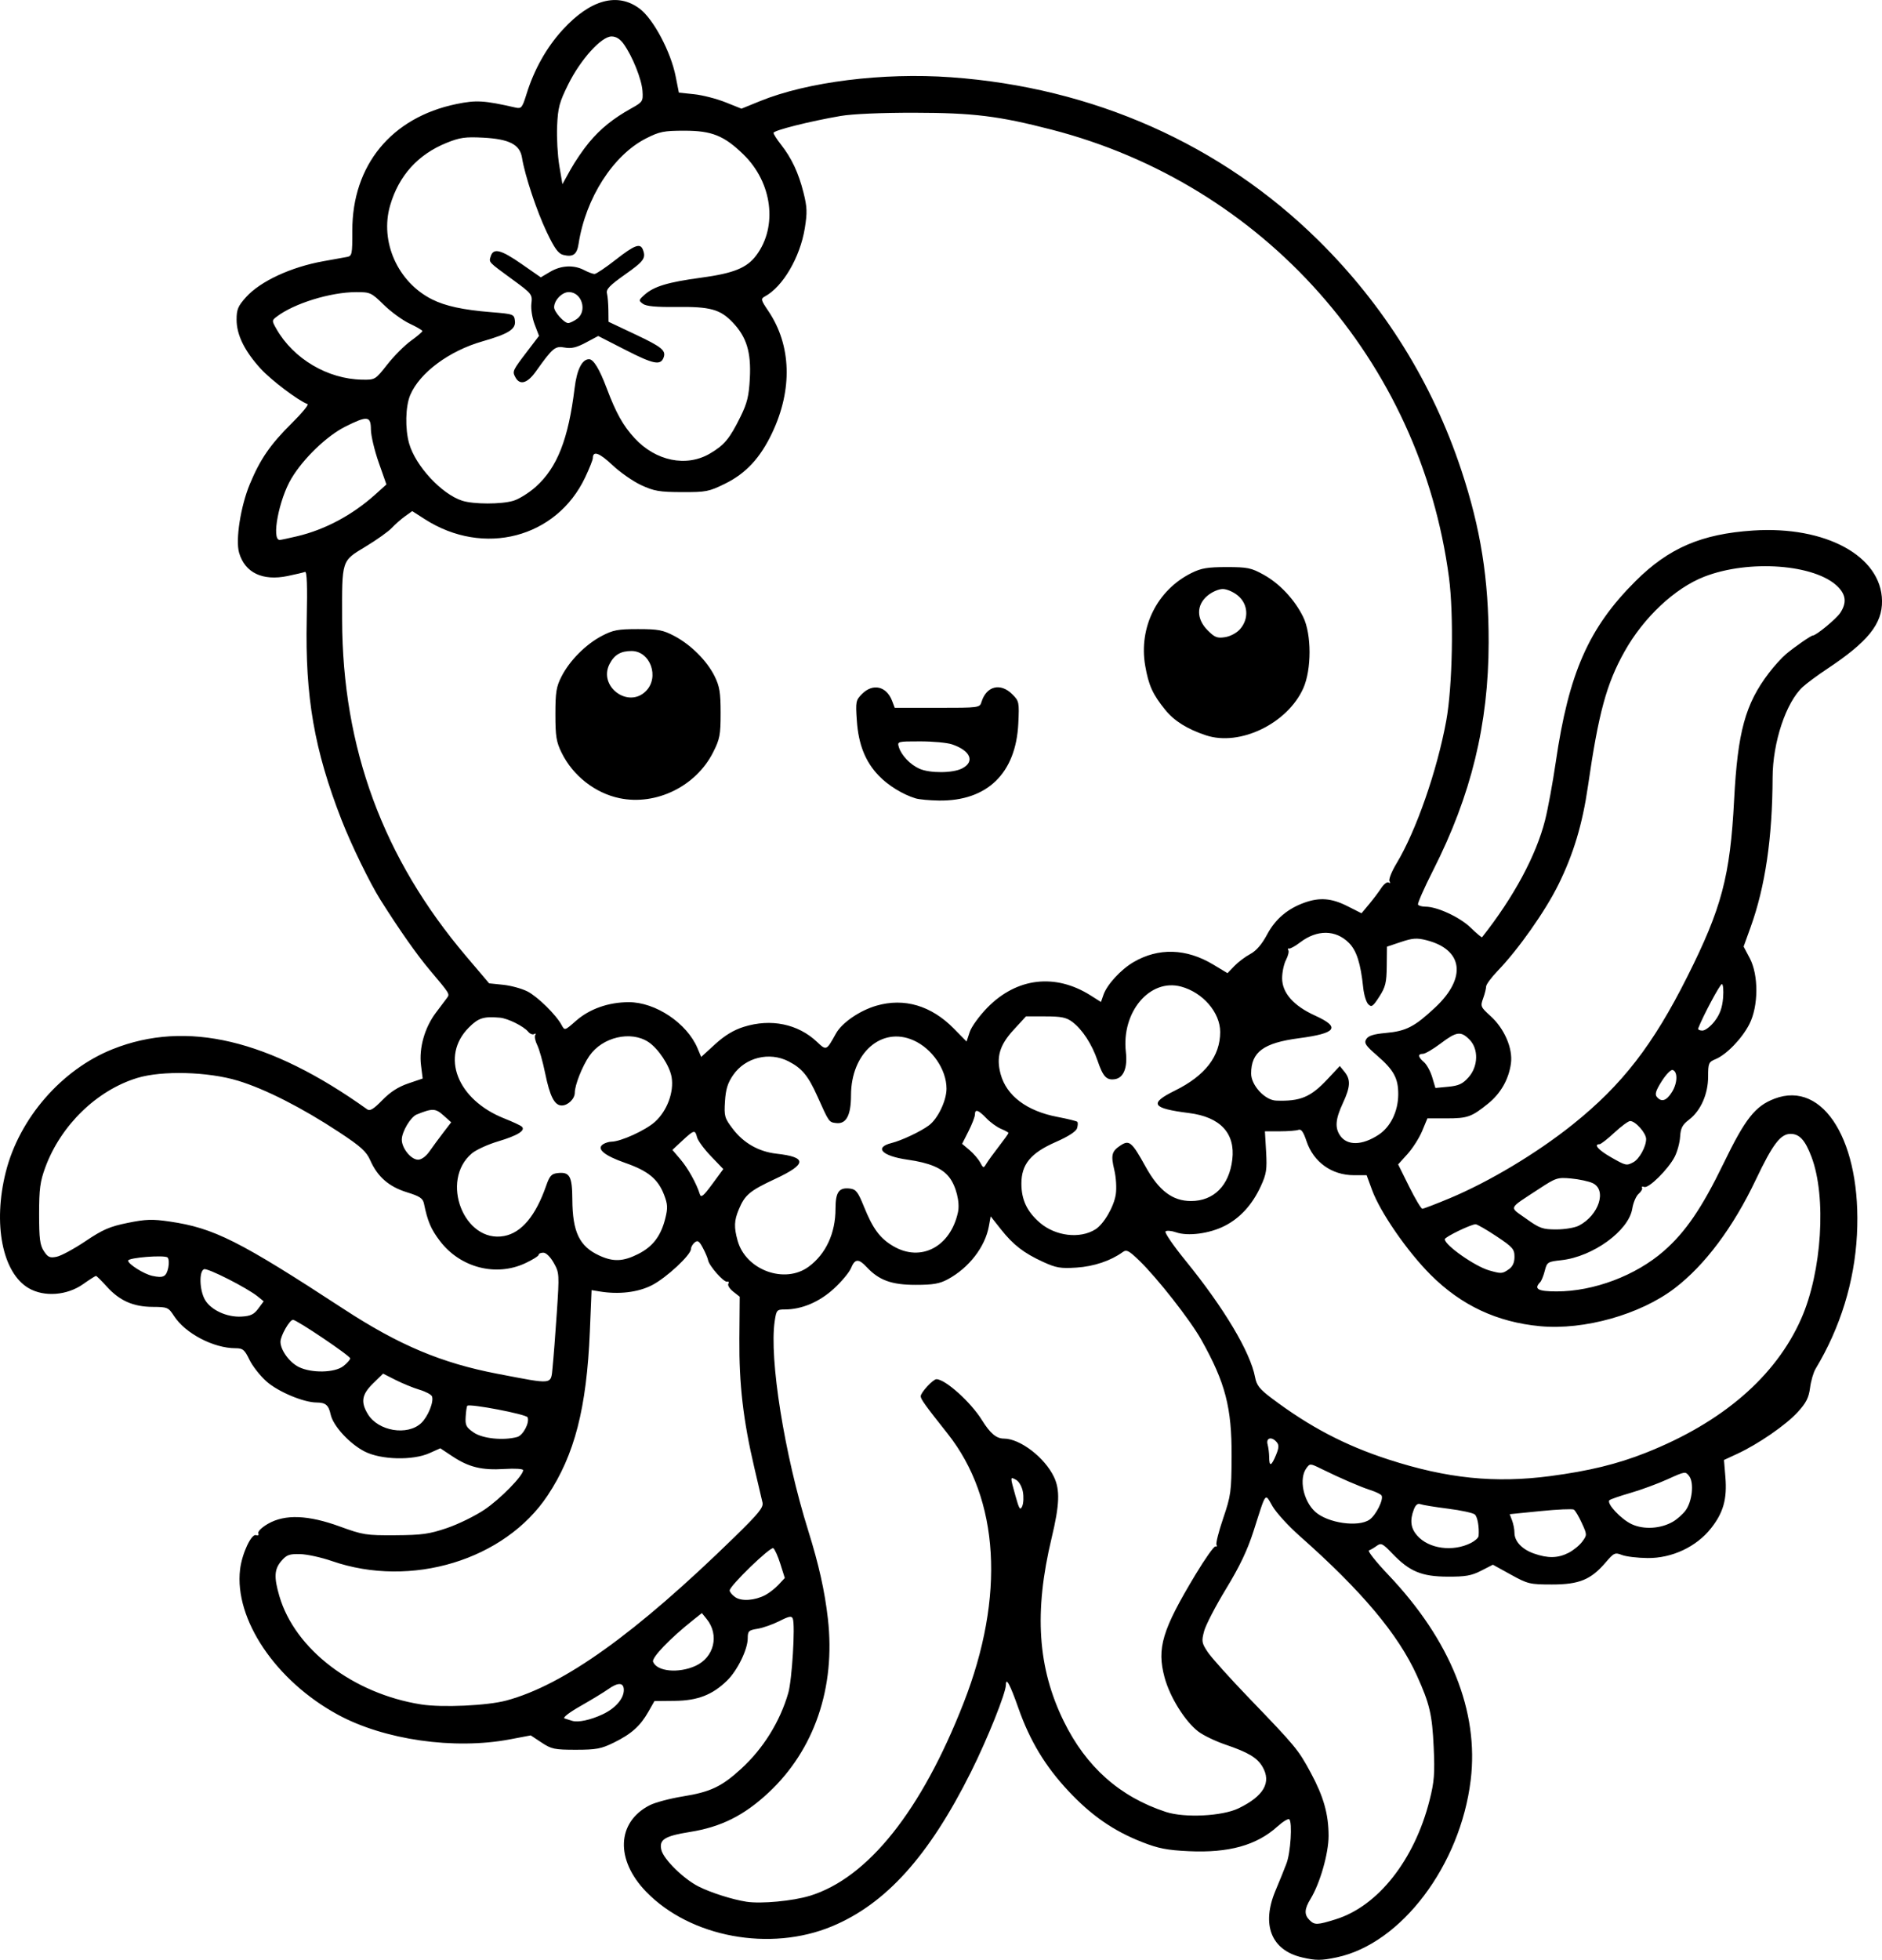 <?xml version="1.0" encoding="UTF-8" standalone="no"?>
<!-- Created with Inkscape (http://www.inkscape.org/) -->

<svg
   width="192.881mm"
   height="200.807mm"
   viewBox="0 0 192.881 200.807"
   version="1.1"
   id="svg1"
   xml:space="preserve"
   xmlns="http://www.w3.org/2000/svg"
   xmlns:svg="http://www.w3.org/2000/svg"><defs
     id="defs1" /><g
     id="layer1"
     transform="translate(-533.703,142.722)"><path
       style="fill:#000000"
       d="m 667.129,57.834 c -3.146,-0.739 -4.175,-3.353 -2.698,-6.851 0.399,-0.946 0.905,-2.196 1.124,-2.778 0.419,-1.112 0.613,-4.185 0.285,-4.513 -0.105,-0.105 -0.659,0.231 -1.231,0.748 -2.118,1.914 -4.984,2.709 -9.067,2.517 -2.23,-0.105 -3.123,-0.279 -4.801,-0.938 -2.928,-1.149 -5.196,-2.722 -7.545,-5.233 -2.37,-2.534 -3.939,-5.13 -5.112,-8.464 -0.856,-2.434 -1.289,-3.245 -1.289,-2.416 0,0.834 -1.884,5.535 -3.575,8.922 -4.308,8.626 -8.717,13.524 -14.249,15.827 -6.342,2.64 -14.51,1.125 -19.036,-3.533 -3.189,-3.282 -3.032,-7.147 0.363,-8.879 0.554,-0.282 2.077,-0.687 3.385,-0.898 2.838,-0.459 3.97,-0.995 5.98,-2.832 2.263,-2.068 3.987,-4.844 4.829,-7.771 0.386,-1.344 0.726,-6.926 0.463,-7.611 -0.117,-0.305 -0.375,-0.258 -1.379,0.251 -0.679,0.344 -1.686,0.697 -2.237,0.785 -0.91,0.146 -1.002,0.236 -1.004,0.986 -0.004,1.141 -1.062,3.299 -2.126,4.333 -1.503,1.462 -3.014,2.044 -5.365,2.068 l -2.069,0.021 -0.626,1.102 c -0.828,1.458 -1.743,2.274 -3.541,3.157 -1.289,0.633 -1.801,0.729 -3.885,0.73 -2.183,2.8e-4 -2.501,-0.066 -3.513,-0.736 l -1.113,-0.736 -2.138,0.406 c -5.709,1.083 -12.876,0.055 -17.629,-2.528 -6.371,-3.463 -10.626,-9.781 -10.023,-14.879 0.193,-1.631 1.162,-3.701 1.645,-3.516 0.206,0.079 0.299,-0.002 0.225,-0.195 -0.072,-0.187 0.365,-0.611 1.006,-0.978 1.73,-0.989 4.107,-0.897 7.35,0.286 2.366,0.863 2.7,0.916 5.689,0.896 2.723,-0.018 3.477,-0.123 5.292,-0.739 1.164,-0.395 2.902,-1.249 3.861,-1.897 1.619,-1.095 3.944,-3.472 3.944,-4.032 0,-0.137 -0.838,-0.19 -1.918,-0.122 -2.301,0.146 -3.644,-0.179 -5.321,-1.29 l -1.255,-0.831 -1.104,0.497 c -1.711,0.77 -4.965,0.69 -6.641,-0.164 -1.544,-0.787 -3.236,-2.624 -3.488,-3.789 -0.211,-0.973 -0.513,-1.229 -1.454,-1.235 -1.324,-0.008 -3.918,-1.096 -5.107,-2.143 -0.651,-0.573 -1.443,-1.577 -1.759,-2.23 -0.505,-1.043 -0.679,-1.188 -1.429,-1.188 -2.254,0 -5.148,-1.516 -6.306,-3.304 -0.572,-0.883 -0.667,-0.923 -2.185,-0.932 -1.991,-0.011 -3.396,-0.632 -4.696,-2.073 -0.545,-0.605 -1.048,-1.1 -1.117,-1.1 -0.069,0 -0.666,0.381 -1.328,0.848 -1.64,1.156 -3.977,1.329 -5.56,0.413 -2.704,-1.566 -3.697,-6.606 -2.349,-11.931 1.393,-5.504 5.736,-10.488 10.948,-12.565 7.565,-3.014 16.054,-1.007 26.091,6.17 0.278,0.199 0.659,-0.035 1.543,-0.944 0.811,-0.834 1.633,-1.364 2.656,-1.712 l 1.482,-0.504 -0.171,-1.368 c -0.22,-1.763 0.374,-3.854 1.53,-5.384 0.477,-0.631 0.985,-1.308 1.13,-1.504 0.304,-0.413 0.316,-0.395 -1.756,-2.853 -1.339,-1.589 -3.095,-4.086 -5.053,-7.187 -1.089,-1.725 -2.993,-5.636 -3.992,-8.198 -2.797,-7.179 -3.742,-12.611 -3.572,-20.535 0.074,-3.46 0.021,-4.956 -0.174,-4.881 -0.155,0.059 -0.955,0.248 -1.778,0.419 -2.575,0.535 -4.388,-0.335 -4.98,-2.389 -0.38,-1.318 0.161,-4.765 1.103,-7.032 1.064,-2.559 2.102,-4.063 4.317,-6.253 1.025,-1.014 1.743,-1.887 1.595,-1.942 -0.945,-0.346 -3.731,-2.45 -4.805,-3.629 -1.657,-1.817 -2.466,-3.468 -2.466,-5.028 0,-1.043 0.147,-1.389 0.975,-2.307 1.471,-1.628 4.612,-3.084 7.936,-3.677 0.992,-0.177 2.063,-0.37 2.38,-0.429 0.545,-0.101 0.575,-0.245 0.57,-2.687 -0.015,-6.712 4.003,-11.608 10.656,-12.984 2.047,-0.423 2.838,-0.377 6.059,0.357 0.611,0.139 0.698,0.034 1.139,-1.383 0.787,-2.53 2.06,-4.791 3.718,-6.599 2.835,-3.094 5.627,-3.851 7.89,-2.138 1.4,1.06 3.173,4.395 3.673,6.909 l 0.334,1.683 1.56,0.163 c 0.858,0.09 2.301,0.46 3.207,0.822 l 1.647,0.659 1.899,-0.773 c 4.863,-1.979 12.591,-2.945 19.566,-2.447 14.571,1.042 27.686,6.864 37.672,16.723 6.723,6.638 11.673,14.589 14.627,23.497 2.004,6.043 2.822,11.191 2.813,17.701 -0.012,8.363 -1.789,15.65 -5.695,23.348 -0.92,1.813 -1.614,3.39 -1.542,3.506 0.071,0.116 0.416,0.21 0.766,0.21 1.203,0 3.522,1.077 4.627,2.15 0.606,0.588 1.132,1.029 1.17,0.981 3.259,-4.132 5.537,-8.363 6.457,-11.994 0.295,-1.164 0.788,-3.843 1.096,-5.953 1.333,-9.13 3.373,-13.759 8.176,-18.544 3.403,-3.391 6.76,-4.834 12.053,-5.182 7.433,-0.488 13.142,2.623 13.208,7.199 0.034,2.375 -1.452,4.215 -5.651,6.996 -0.946,0.627 -2.058,1.45 -2.472,1.83 -1.713,1.572 -3.08,5.676 -3.092,9.284 -0.021,6.204 -0.753,11.174 -2.258,15.348 l -0.713,1.975 0.629,1.186 c 0.916,1.727 0.901,4.904 -0.032,6.747 -0.749,1.479 -2.346,3.136 -3.475,3.603 -0.707,0.293 -0.759,0.415 -0.759,1.786 0,1.789 -0.759,3.501 -1.959,4.416 -0.683,0.521 -0.859,0.859 -0.912,1.748 -0.036,0.606 -0.287,1.533 -0.559,2.059 -0.658,1.274 -2.663,3.259 -3.117,3.085 -0.198,-0.076 -0.301,-0.042 -0.228,0.076 0.073,0.118 -0.082,0.398 -0.343,0.622 -0.262,0.224 -0.556,0.909 -0.654,1.521 -0.362,2.265 -4.031,4.931 -7.271,5.283 -1.403,0.153 -1.47,0.196 -1.696,1.085 -0.129,0.509 -0.345,1.039 -0.479,1.177 -0.67,0.691 -0.222,0.939 1.698,0.939 3.8,0 8.104,-1.623 10.982,-4.14 2.227,-1.948 3.905,-4.408 6.11,-8.957 2.23,-4.602 3.245,-5.891 5.232,-6.65 5.056,-1.931 8.948,4.49 8.45,13.938 -0.255,4.83 -1.704,9.526 -4.244,13.746 -0.219,0.364 -0.473,1.24 -0.564,1.946 -0.131,1.013 -0.4,1.54 -1.271,2.491 -1.205,1.316 -4.038,3.269 -6.186,4.265 l -1.363,0.632 0.144,1.749 c 0.186,2.251 -0.206,3.648 -1.473,5.25 -1.504,1.902 -3.999,3.073 -6.5,3.049 -1.026,-0.01 -2.208,-0.151 -2.628,-0.314 -0.714,-0.277 -0.822,-0.228 -1.682,0.778 -1.502,1.755 -2.706,2.247 -5.493,2.246 -2.264,-0.001 -2.472,-0.051 -4.217,-1.014 l -1.835,-1.013 -1.207,0.618 c -0.993,0.508 -1.606,0.615 -3.456,0.605 -2.651,-0.014 -3.887,-0.532 -5.641,-2.363 -0.999,-1.043 -1.154,-1.119 -1.606,-0.788 -0.275,0.201 -0.632,0.411 -0.794,0.466 -0.161,0.055 0.737,1.184 1.996,2.509 6.37,6.705 9.289,13.982 8.433,21.024 -1.062,8.741 -7.115,16.756 -13.711,18.157 -1.601,0.34 -2.157,0.341 -3.586,0.005 z m 3.485,-3.905 c 4.325,-1.346 8.062,-6.093 9.603,-12.198 0.48,-1.903 0.544,-2.721 0.42,-5.424 -0.154,-3.358 -0.412,-4.458 -1.724,-7.352 -1.918,-4.23 -5.655,-8.676 -12.03,-14.312 -1.127,-0.997 -2.368,-2.355 -2.757,-3.019 -0.809,-1.381 -0.619,-1.628 -1.949,2.528 -0.628,1.96 -1.417,3.619 -2.817,5.919 -1.07,1.757 -2.082,3.707 -2.249,4.332 -0.28,1.046 -0.25,1.22 0.367,2.151 0.369,0.557 2.277,2.68 4.24,4.718 4.783,4.965 5.041,5.277 6.309,7.628 1.326,2.458 1.835,4.252 1.839,6.481 0.003,1.787 -0.873,4.857 -1.839,6.442 -0.646,1.06 -0.678,1.63 -0.123,2.185 0.53,0.53 0.782,0.522 2.711,-0.078 z m -53.908,-2.4 c 5.958,-1.843 11.433,-8.711 15.754,-19.762 4.271,-10.924 3.679,-20.888 -1.642,-27.597 -2.304,-2.905 -2.753,-3.531 -2.753,-3.83 0,-0.379 1.261,-1.744 1.611,-1.744 0.907,0 3.522,2.349 4.662,4.187 0.844,1.361 1.48,1.898 2.25,1.898 1.654,0 4.175,1.927 5.129,3.921 0.639,1.335 0.582,2.849 -0.237,6.265 -1.817,7.586 -1.437,13.31 1.249,18.785 2.293,4.674 5.749,7.741 10.46,9.282 1.926,0.63 5.785,0.438 7.455,-0.372 2.587,-1.254 3.392,-2.66 2.441,-4.27 -0.543,-0.918 -1.457,-1.463 -3.798,-2.259 -1.014,-0.345 -2.262,-0.946 -2.773,-1.336 -1.358,-1.036 -2.909,-3.522 -3.455,-5.537 -0.815,-3.012 -0.254,-4.871 3.194,-10.59 0.965,-1.601 1.872,-2.878 2.016,-2.838 0.144,0.04 0.193,-0.038 0.109,-0.174 -0.084,-0.135 0.226,-1.359 0.689,-2.719 0.787,-2.313 0.842,-2.719 0.86,-6.309 0.025,-5.032 -0.634,-7.572 -3.11,-11.981 -1.138,-2.027 -4.52,-6.339 -6.369,-8.122 -1.06,-1.022 -1.293,-1.14 -1.687,-0.853 -1.222,0.888 -2.96,1.471 -4.727,1.585 -1.639,0.106 -2.092,0.029 -3.428,-0.583 -1.985,-0.909 -3.059,-1.74 -4.338,-3.359 l -1.034,-1.308 -0.181,0.999 c -0.388,2.138 -2.039,4.274 -4.211,5.448 -0.848,0.458 -1.505,0.572 -3.307,0.572 -2.454,0 -3.747,-0.47 -5.007,-1.82 -0.833,-0.893 -1.204,-0.867 -1.609,0.111 -0.182,0.439 -0.977,1.389 -1.767,2.111 -1.485,1.357 -3.284,2.118 -5.01,2.118 -0.819,0 -0.871,0.059 -1.041,1.197 -0.575,3.837 0.997,13.671 3.43,21.45 1.091,3.49 1.695,6.189 2.02,9.037 0.805,7.048 -1.382,13.446 -6.096,17.838 -2.505,2.333 -4.848,3.504 -8.036,4.014 -2.615,0.419 -3.197,0.789 -2.928,1.863 0.24,0.957 2.275,2.952 3.799,3.724 1.253,0.635 3.473,1.341 4.916,1.563 1.508,0.232 4.768,-0.074 6.501,-0.61 z M 595.453,32.94 c 1.309,-0.61 2.184,-1.61 2.184,-2.497 0,-0.784 -0.58,-0.814 -1.608,-0.082 -0.42,0.299 -1.683,1.068 -2.806,1.708 -1.204,0.686 -1.885,1.215 -1.658,1.287 0.211,0.068 0.562,0.178 0.781,0.245 0.607,0.186 1.863,-0.081 3.108,-0.661 z m -9.855,-1.42 c 5.901,-1.593 13.218,-6.834 23.381,-16.749 2.477,-2.416 2.984,-3.041 2.87,-3.536 -0.076,-0.331 -0.447,-1.911 -0.823,-3.511 -1.154,-4.908 -1.583,-8.593 -1.546,-13.287 l 0.034,-4.292 -0.669,-0.526 c -0.368,-0.29 -0.591,-0.653 -0.495,-0.808 0.096,-0.155 0.036,-0.249 -0.132,-0.209 -0.339,0.08 -1.85,-1.631 -1.948,-2.208 -0.034,-0.201 -0.272,-0.761 -0.527,-1.244 -0.38,-0.718 -0.535,-0.821 -0.845,-0.563 -0.209,0.174 -0.38,0.472 -0.38,0.663 0,0.614 -2.517,2.953 -3.992,3.711 -1.44,0.74 -3.403,0.972 -5.4,0.639 l -0.794,-0.132 -0.176,4.239 C 593.828,1.556 592.594,6.347 589.825,10.512 c -4.397,6.614 -13.993,9.53 -22.105,6.717 -1.081,-0.375 -2.547,-0.696 -3.258,-0.713 -1.102,-0.027 -1.385,0.076 -1.918,0.696 -0.734,0.854 -0.78,1.663 -0.204,3.626 1.595,5.436 7.564,9.987 14.536,11.083 2.14,0.336 6.781,0.123 8.723,-0.402 z m 19.378,-3.547 c 1.923,-0.873 2.473,-3.174 1.15,-4.808 l -0.489,-0.604 -0.892,0.708 c -2.368,1.879 -4.271,3.86 -4.111,4.277 0.383,0.998 2.602,1.216 4.342,0.426 z m 7.159,-7.259 c 0.393,-0.204 1.004,-0.681 1.357,-1.06 l 0.643,-0.688 -0.455,-1.444 c -0.25,-0.794 -0.577,-1.52 -0.725,-1.611 -0.295,-0.182 -4.471,3.861 -4.471,4.328 0,0.159 0.254,0.466 0.564,0.684 0.643,0.45 1.997,0.359 3.087,-0.208 z m 82.319,-4.325 c 0.499,-0.254 1.135,-0.773 1.413,-1.153 0.499,-0.681 0.499,-0.705 -0.047,-1.902 -0.304,-0.667 -0.672,-1.286 -0.818,-1.376 -0.146,-0.09 -1.685,-0.022 -3.42,0.152 l -3.155,0.316 0.245,0.643 c 0.135,0.354 0.245,0.92 0.245,1.258 0,0.878 0.76,1.693 1.984,2.127 1.43,0.507 2.469,0.488 3.553,-0.065 z m -9.969,-1.03 c 0.4,-0.205 0.74,-0.518 0.756,-0.696 0.077,-0.894 -0.104,-1.943 -0.38,-2.202 -0.17,-0.16 -1.405,-0.429 -2.743,-0.598 -1.338,-0.169 -2.617,-0.378 -2.841,-0.464 -0.276,-0.106 -0.494,0.072 -0.675,0.549 -0.419,1.102 -0.32,1.905 0.327,2.652 1.196,1.381 3.679,1.72 5.556,0.76 z m 20.676,-2.166 c 0.421,-0.243 1,-0.756 1.286,-1.139 0.685,-0.919 0.893,-2.84 0.381,-3.523 -0.38,-0.506 -0.422,-0.501 -2.204,0.31 -0.999,0.454 -2.71,1.085 -3.801,1.401 -1.091,0.316 -2.069,0.654 -2.173,0.752 -0.336,0.316 1.176,1.943 2.284,2.458 1.241,0.576 2.964,0.471 4.227,-0.258 z m -31.092,-0.212 c 0.66,-0.462 1.465,-2.085 1.226,-2.471 -0.079,-0.128 -0.589,-0.376 -1.133,-0.55 -1.047,-0.336 -3.144,-1.242 -5.049,-2.184 -1.13,-0.558 -1.157,-0.559 -1.521,-0.061 -0.786,1.075 -0.323,3.353 0.907,4.467 1.281,1.159 4.414,1.609 5.57,0.8 z m -35.534,-2.855 c -0.099,-0.53 -0.402,-1.061 -0.694,-1.217 -0.627,-0.336 -0.625,-0.373 -0.068,1.633 0.381,1.372 0.487,1.535 0.694,1.072 0.134,-0.301 0.165,-0.97 0.068,-1.487 z m 54.069,-1.606 c 3.95,-0.521 6.846,-1.227 9.761,-2.38 7.85,-3.104 13.32,-7.819 15.937,-13.736 2.124,-4.804 2.612,-12.495 1.053,-16.598 -0.651,-1.715 -1.229,-2.346 -2.145,-2.346 -1.025,0 -1.83,1.06 -3.551,4.683 -2.332,4.905 -5.226,8.774 -8.337,11.145 -3.515,2.678 -9.257,4.297 -13.757,3.879 -4.437,-0.412 -8.11,-2.136 -11.25,-5.28 -2.391,-2.394 -5.155,-6.394 -5.991,-8.672 l -0.558,-1.521 h -1.301 c -2.277,0 -4.152,-1.349 -4.866,-3.5 -0.313,-0.943 -0.538,-1.257 -0.822,-1.148 -0.215,0.083 -1.076,0.15 -1.913,0.15 H 663.341 l 0.121,2.088 c 0.105,1.815 0.035,2.275 -0.534,3.518 -0.873,1.907 -2.123,3.28 -3.722,4.091 -1.555,0.788 -3.756,1.077 -4.973,0.653 -0.477,-0.166 -0.963,-0.207 -1.079,-0.091 -0.116,0.116 0.803,1.457 2.042,2.98 3.958,4.865 6.657,9.39 7.139,11.972 0.151,0.811 0.47,1.214 1.677,2.123 3.906,2.943 7.53,4.845 11.981,6.29 6.012,1.951 10.911,2.453 16.612,1.701 z M 664.471,6.378 c 0.306,-0.733 0.326,-1.034 0.086,-1.323 -0.509,-0.614 -1.126,-0.469 -0.941,0.222 0.088,0.327 0.161,0.923 0.163,1.323 0.005,0.983 0.217,0.915 0.692,-0.222 z M 586.701,4.52 c 0.607,-0.163 1.295,-1.452 1.076,-2.017 -0.122,-0.314 -5.937,-1.428 -6.181,-1.184 -0.058,0.058 -0.134,0.561 -0.168,1.119 -0.055,0.888 0.049,1.09 0.836,1.628 0.904,0.618 3.018,0.835 4.437,0.454 z m -9.833,-1.427 c 0.695,-0.653 1.319,-2.192 1.109,-2.738 -0.071,-0.185 -0.647,-0.491 -1.281,-0.68 -0.634,-0.189 -1.732,-0.638 -2.442,-0.997 l -1.29,-0.653 -1.025,1.001 c -1.161,1.134 -1.291,1.909 -0.529,3.159 1.058,1.735 4.049,2.233 5.458,0.909 z m 13.47,-5.754 c 0.089,-0.837 0.283,-3.343 0.432,-5.571 0.264,-3.946 0.256,-4.076 -0.316,-5.093 -0.347,-0.617 -0.783,-1.044 -1.067,-1.044 -0.264,0 -0.48,0.099 -0.48,0.219 0,0.121 -0.616,0.508 -1.369,0.86 -3.012,1.409 -6.666,0.458 -8.747,-2.275 -0.92,-1.208 -1.262,-2.008 -1.637,-3.832 -0.112,-0.542 -0.427,-0.752 -1.748,-1.161 -1.84,-0.57 -3.007,-1.584 -3.747,-3.257 -0.41,-0.927 -0.953,-1.419 -3.198,-2.9 -3.794,-2.502 -7.59,-4.432 -10.377,-5.276 -3.062,-0.927 -7.78,-1.055 -10.319,-0.279 -4.149,1.268 -7.837,4.856 -9.422,9.168 -0.531,1.444 -0.632,2.21 -0.632,4.774 0,2.522 0.085,3.184 0.488,3.798 0.415,0.634 0.609,0.72 1.311,0.579 0.453,-0.091 1.781,-0.808 2.952,-1.595 1.779,-1.195 2.49,-1.503 4.33,-1.876 1.865,-0.377 2.522,-0.399 4.301,-0.138 4.531,0.663 7.121,1.965 17.84,8.968 5.657,3.696 10.028,5.537 15.743,6.63 5.84,1.117 5.468,1.163 5.665,-0.701 z m -21.444,-0.085 c 0.383,-0.302 0.697,-0.659 0.697,-0.794 0,-0.262 -5.473,-3.95 -5.862,-3.95 -0.346,0 -1.28,1.641 -1.28,2.249 0,0.852 0.917,2.115 1.882,2.59 1.309,0.645 3.684,0.595 4.562,-0.096 z m -8.722,-5.89 0.556,-0.75 -0.594,-0.483 c -1.093,-0.888 -5.148,-2.949 -5.52,-2.806 -0.526,0.202 -0.467,2.152 0.095,3.13 0.606,1.054 2.25,1.811 3.744,1.725 0.929,-0.053 1.276,-0.218 1.72,-0.816 z m -9.223,-4.194 c 0.096,-0.439 0.065,-0.908 -0.069,-1.042 -0.287,-0.287 -4.042,0.007 -4.042,0.317 0,0.359 1.61,1.374 2.478,1.562 1.133,0.246 1.429,0.094 1.634,-0.837 z m 65.654,-0.116 c 1.753,-1.308 2.73,-3.428 2.73,-5.922 0,-1.714 0.35,-2.203 1.481,-2.069 0.614,0.073 0.823,0.342 1.425,1.832 0.928,2.297 1.649,3.269 3.021,4.073 2.827,1.657 5.859,0.062 6.624,-3.483 0.221,-1.023 -0.201,-2.699 -0.904,-3.592 -0.736,-0.936 -2.014,-1.472 -4.27,-1.792 -2.616,-0.371 -3.457,-1.248 -1.635,-1.705 1.037,-0.26 2.971,-1.172 3.824,-1.803 0.918,-0.679 1.81,-2.535 1.81,-3.769 0,-1.957 -1.471,-4.104 -3.395,-4.955 -3.264,-1.444 -6.386,1.305 -6.392,5.629 -0.003,2.065 -0.49,2.976 -1.523,2.852 -0.741,-0.089 -0.726,-0.069 -1.917,-2.727 -0.95,-2.12 -1.582,-2.887 -2.968,-3.598 -1.962,-1.006 -4.421,-0.401 -5.666,1.396 -0.564,0.814 -0.764,1.453 -0.843,2.702 -0.097,1.527 -0.044,1.714 0.795,2.816 1.117,1.467 2.664,2.344 4.496,2.551 3.138,0.353 3.106,1.064 -0.115,2.568 -2.642,1.233 -3.135,1.645 -3.76,3.141 -0.479,1.147 -0.505,1.819 -0.122,3.199 0.841,3.028 4.85,4.486 7.303,2.655 z m 71.728,0.282 c 0.405,-0.284 0.588,-0.683 0.588,-1.284 0,-0.786 -0.183,-0.994 -1.849,-2.102 -1.017,-0.676 -1.977,-1.229 -2.134,-1.229 -0.48,0 -3.161,1.302 -3.161,1.534 0,0.605 3.08,2.77 4.536,3.189 1.249,0.359 1.36,0.353 2.02,-0.109 z m -89.224,-1.568 c 1.501,-0.753 2.331,-1.843 2.781,-3.65 0.265,-1.065 0.246,-1.443 -0.12,-2.402 -0.623,-1.631 -1.634,-2.463 -3.992,-3.285 -2.161,-0.753 -2.982,-1.452 -2.254,-1.916 0.218,-0.139 0.601,-0.255 0.85,-0.257 0.96,-0.009 3.498,-1.167 4.461,-2.037 1.241,-1.121 1.959,-3.053 1.702,-4.576 -0.198,-1.17 -1.365,-2.935 -2.381,-3.601 -1.81,-1.186 -4.715,-0.503 -6.046,1.422 -0.727,1.05 -1.496,2.991 -1.496,3.775 0,0.624 -0.699,1.309 -1.336,1.309 -0.74,0 -1.217,-0.927 -1.702,-3.307 -0.237,-1.164 -0.601,-2.459 -0.809,-2.876 -0.208,-0.418 -0.302,-0.883 -0.209,-1.033 0.093,-0.15 0.045,-0.197 -0.107,-0.103 -0.152,0.094 -0.43,-0.016 -0.618,-0.243 -0.466,-0.562 -2.087,-1.366 -2.894,-1.435 -1.674,-0.144 -2.196,0.021 -3.179,1.004 -2.947,2.947 -1.205,7.411 3.639,9.326 0.839,0.332 1.64,0.704 1.779,0.828 0.434,0.386 -0.418,0.92 -2.418,1.514 -1.045,0.31 -2.257,0.864 -2.693,1.231 -3.312,2.787 -0.792,9.236 3.309,8.467 1.785,-0.335 3.237,-2.076 4.311,-5.17 0.342,-0.987 0.541,-1.205 1.157,-1.276 1.25,-0.143 1.504,0.309 1.517,2.697 0.018,3.344 0.727,4.817 2.767,5.754 1.435,0.659 2.432,0.619 3.983,-0.159 z m 46.855,-2.521 c 0.866,-0.541 1.906,-2.325 2.096,-3.596 0.095,-0.636 0.029,-1.739 -0.149,-2.48 -0.372,-1.553 -0.276,-1.931 0.647,-2.536 0.884,-0.579 1.158,-0.346 2.544,2.164 1.367,2.476 2.769,3.54 4.665,3.54 2.338,0 3.917,-1.586 4.233,-4.253 0.319,-2.694 -1.234,-4.36 -4.442,-4.763 -3.814,-0.479 -4.124,-0.973 -1.438,-2.298 3.099,-1.528 4.638,-3.521 4.638,-6.007 0,-1.992 -1.773,-4.048 -4.009,-4.65 -3.2,-0.862 -6.127,2.609 -5.657,6.705 0.186,1.619 -0.238,2.656 -1.137,2.785 -0.849,0.122 -1.208,-0.265 -1.763,-1.899 -0.576,-1.694 -1.571,-3.218 -2.601,-3.983 -0.603,-0.448 -1.131,-0.555 -2.741,-0.555 h -1.994 l -1.27,1.381 c -1.438,1.564 -1.798,2.791 -1.33,4.531 0.597,2.217 2.683,3.79 5.819,4.387 1.044,0.199 1.962,0.425 2.039,0.502 0.077,0.077 0.065,0.375 -0.026,0.663 -0.105,0.332 -0.902,0.846 -2.186,1.409 -2.559,1.123 -3.517,2.283 -3.517,4.259 0,1.659 0.582,2.886 1.904,4.019 1.598,1.368 4.09,1.665 5.674,0.675 z m 49.553,-0.385 c 2.059,-1.065 2.901,-3.673 1.407,-4.361 -0.4,-0.184 -1.388,-0.396 -2.195,-0.471 -1.396,-0.129 -1.557,-0.078 -3.307,1.072 -3.215,2.111 -3.073,1.782 -1.313,3.042 1.393,0.997 1.696,1.105 3.101,1.105 0.857,0 1.895,-0.174 2.307,-0.387 z m -13.255,-2.798 c 4.074,-1.702 8.952,-4.626 12.63,-7.571 5.065,-4.056 8.218,-8.124 11.744,-15.149 3.523,-7.02 4.388,-10.286 4.794,-18.101 0.363,-6.985 1.147,-9.843 3.569,-13.016 0.535,-0.701 1.32,-1.566 1.744,-1.923 0.873,-0.735 2.566,-1.909 2.751,-1.909 0.344,0 2.406,-1.703 2.817,-2.326 0.668,-1.013 0.59,-1.834 -0.255,-2.679 -2.299,-2.299 -9.1,-2.808 -13.683,-1.024 -3.024,1.177 -6.222,4.18 -8.181,7.683 -1.847,3.304 -2.656,6.279 -3.74,13.774 -0.565,3.907 -1.484,6.965 -3.035,10.104 -1.337,2.707 -4.094,6.621 -6.213,8.821 -0.653,0.678 -1.189,1.403 -1.19,1.611 -0.002,0.208 -0.14,0.757 -0.308,1.221 -0.291,0.804 -0.255,0.888 0.762,1.807 1.418,1.281 2.299,3.324 2.09,4.847 -0.224,1.634 -1.041,3.072 -2.343,4.124 -1.688,1.364 -2.107,1.513 -4.253,1.513 h -1.966 l -0.537,1.291 c -0.295,0.71 -0.97,1.771 -1.5,2.358 l -0.963,1.066 1.127,2.272 c 0.62,1.25 1.23,2.272 1.355,2.272 0.125,0 1.379,-0.481 2.785,-1.068 z m -75.696,-4.321 c -0.698,-0.727 -1.337,-1.598 -1.422,-1.935 -0.2,-0.798 -0.304,-0.774 -1.51,0.347 l -1.017,0.945 0.823,0.966 c 0.776,0.911 1.649,2.478 1.989,3.572 0.123,0.397 0.364,0.201 1.279,-1.041 l 1.127,-1.531 z m 29.504,-0.988 c 0.546,-0.704 0.992,-1.328 0.992,-1.388 0,-0.059 -0.343,-0.25 -0.763,-0.424 -0.419,-0.174 -1.097,-0.664 -1.505,-1.09 -0.828,-0.864 -1.172,-0.973 -1.172,-0.369 0,0.223 -0.295,0.988 -0.656,1.701 l -0.656,1.295 0.755,0.635 c 0.415,0.349 0.908,0.921 1.094,1.27 0.321,0.6 0.355,0.607 0.629,0.142 0.159,-0.271 0.736,-1.068 1.282,-1.772 z m 65.036,1.607 c 0.607,-0.325 1.308,-1.597 1.308,-2.372 0,-0.615 -1.105,-1.857 -1.642,-1.846 -0.189,0.004 -0.916,0.54 -1.616,1.191 -0.7,0.651 -1.385,1.183 -1.521,1.183 -0.635,0 -0.122,0.591 1.141,1.315 1.559,0.894 1.621,0.908 2.33,0.529 z m -123.376,-1.12 c 0.328,-0.471 0.961,-1.332 1.407,-1.913 l 0.811,-1.057 -0.8,-0.714 c -0.812,-0.726 -1.135,-0.735 -2.737,-0.084 -0.628,0.255 -1.527,1.773 -1.527,2.577 0,0.883 0.956,2.056 1.673,2.052 0.348,-0.002 0.812,-0.342 1.172,-0.86 z m 97.254,-1.684 c 1.236,-0.809 2.016,-2.407 2.024,-4.147 0.008,-1.647 -0.455,-2.495 -2.167,-3.977 -1.189,-1.029 -1.355,-1.282 -1.107,-1.686 0.212,-0.346 0.754,-0.517 1.984,-0.628 2.101,-0.189 2.955,-0.629 5.081,-2.618 3.252,-3.042 2.863,-5.941 -0.925,-6.894 -0.959,-0.242 -1.401,-0.209 -2.59,0.189 l -1.433,0.48 -0.021,1.984 c -0.018,1.705 -0.126,2.147 -0.766,3.142 -0.648,1.007 -0.794,1.108 -1.126,0.776 -0.21,-0.21 -0.443,-0.968 -0.518,-1.686 -0.265,-2.52 -0.679,-3.817 -1.473,-4.61 -1.352,-1.352 -3.254,-1.371 -4.988,-0.049 -0.509,0.388 -1.024,0.674 -1.144,0.634 -0.12,-0.039 -0.15,0.038 -0.068,0.172 0.083,0.134 -0.027,0.583 -0.243,0.999 -0.217,0.415 -0.395,1.257 -0.395,1.87 -0.002,1.499 1.168,2.827 3.372,3.828 2.648,1.202 2.214,1.812 -1.65,2.321 -3.636,0.479 -4.899,1.412 -4.899,3.623 0,1.195 1.411,2.725 2.553,2.767 2.492,0.093 3.545,-0.347 5.284,-2.206 l 1.251,-1.338 0.483,0.596 c 0.649,0.801 0.609,1.539 -0.176,3.224 -0.759,1.629 -0.829,2.517 -0.265,3.323 0.727,1.038 2.252,1.003 3.921,-0.089 z m 30.085,-4.398 c 0.566,-0.917 0.598,-2.073 0.064,-2.248 -0.178,-0.059 -0.682,0.458 -1.12,1.149 -0.603,0.952 -0.725,1.34 -0.504,1.607 0.477,0.575 0.996,0.407 1.56,-0.508 z m -20.861,-1.492 c 1.006,-1.126 1.05,-2.922 0.094,-3.878 -0.884,-0.884 -1.321,-0.823 -2.953,0.409 -0.771,0.582 -1.585,1.058 -1.81,1.058 -0.553,0 -0.513,0.322 0.106,0.852 0.283,0.242 0.663,0.936 0.844,1.543 l 0.33,1.103 1.323,-0.127 c 1.062,-0.102 1.469,-0.291 2.066,-0.959 z m -74.265,-5.178 c 2.767,-0.87 5.546,-0.299 7.492,1.54 0.968,0.915 0.964,0.917 1.943,-0.852 0.612,-1.105 2.428,-2.354 4.153,-2.855 2.843,-0.827 5.613,-0.009 7.923,2.338 l 1.313,1.334 0.323,-0.978 c 0.177,-0.538 0.995,-1.664 1.816,-2.502 3.004,-3.064 6.951,-3.529 10.569,-1.244 l 1.066,0.673 0.259,-0.742 c 0.363,-1.043 1.778,-2.581 3.069,-3.338 2.56,-1.5 5.42,-1.414 8.177,0.246 l 1.465,0.882 0.701,-0.732 c 0.386,-0.402 1.117,-0.954 1.625,-1.226 0.621,-0.332 1.188,-0.988 1.728,-1.999 0.848,-1.586 2.096,-2.649 3.843,-3.273 1.552,-0.554 2.772,-0.455 4.376,0.355 l 1.461,0.737 0.78,-0.935 c 0.429,-0.514 0.992,-1.262 1.252,-1.66 0.259,-0.399 0.596,-0.648 0.748,-0.554 0.162,0.1 0.198,0.043 0.086,-0.137 -0.105,-0.17 0.221,-0.992 0.725,-1.827 2.004,-3.323 4.156,-9.499 5.093,-14.615 0.643,-3.508 0.782,-10.883 0.278,-14.684 -2.944,-22.204 -18.972,-40.263 -40.718,-45.88 -5.441,-1.405 -8.026,-1.723 -14.085,-1.733 -3.353,-0.005 -6.343,0.126 -7.541,0.331 -3.134,0.536 -6.879,1.478 -6.879,1.731 0,0.127 0.341,0.665 0.759,1.195 1.094,1.39 1.803,2.9 2.309,4.917 0.378,1.504 0.398,2.052 0.135,3.67 -0.482,2.969 -2.246,5.983 -4.084,6.977 -0.452,0.244 -0.428,0.344 0.352,1.5 2.358,3.494 2.499,8.035 0.388,12.484 -1.221,2.573 -2.685,4.151 -4.83,5.207 -1.648,0.811 -1.948,0.869 -4.418,0.861 -2.301,-0.008 -2.85,-0.102 -4.172,-0.713 -0.837,-0.387 -2.17,-1.317 -2.962,-2.066 -1.327,-1.255 -1.998,-1.491 -1.998,-0.702 -1.1e-4,0.173 -0.352,1.059 -0.782,1.967 -2.939,6.212 -10.403,8.159 -16.435,4.289 l -1.29,-0.828 -0.735,0.526 c -0.404,0.289 -1.015,0.827 -1.358,1.194 -0.343,0.367 -1.553,1.23 -2.69,1.917 -2.487,1.504 -2.421,1.295 -2.404,7.498 0.035,13.162 4.2,24.449 12.724,34.489 l 2.346,2.762 1.441,0.149 c 0.793,0.082 1.908,0.387 2.479,0.678 1.053,0.537 2.949,2.403 3.512,3.456 0.306,0.572 0.32,0.567 1.472,-0.447 1.385,-1.219 3.335,-1.906 5.411,-1.906 2.748,0 5.959,2.154 7.042,4.724 l 0.374,0.888 1.429,-1.306 c 0.986,-0.902 1.898,-1.453 2.942,-1.782 z m -12.743,-23.427 c -2.506,-0.521 -4.775,-2.299 -5.932,-4.651 -0.549,-1.115 -0.641,-1.683 -0.641,-3.948 0,-2.262 0.091,-2.824 0.627,-3.871 0.833,-1.63 2.479,-3.288 4.121,-4.151 1.161,-0.611 1.653,-0.704 3.719,-0.704 2.065,0 2.558,0.093 3.716,0.702 1.702,0.895 3.357,2.549 4.139,4.136 0.509,1.034 0.612,1.663 0.612,3.756 0,2.257 -0.079,2.67 -0.779,4.05 -1.757,3.468 -5.835,5.46 -9.581,4.681 z m 2.699,-10.968 c 1.422,-1.422 0.458,-4.113 -1.473,-4.113 -1.105,0 -1.76,0.387 -2.246,1.328 -1.184,2.29 1.902,4.601 3.719,2.785 z m 27.637,10.985 c -1.309,-0.4 -2.796,-1.314 -3.757,-2.31 -1.383,-1.433 -2.092,-3.207 -2.259,-5.654 -0.134,-1.953 -0.106,-2.094 0.544,-2.744 1.109,-1.109 2.502,-0.781 3.074,0.725 l 0.268,0.706 h 4.354 c 4.285,0 4.357,-0.009 4.536,-0.595 0.499,-1.639 1.946,-2.003 3.155,-0.795 0.701,0.701 0.723,0.807 0.618,2.998 -0.244,5.101 -3.189,7.959 -8.134,7.894 -0.956,-0.013 -2.036,-0.114 -2.399,-0.225 z m 4.776,-3.067 c 1.343,-0.695 0.863,-1.828 -1.045,-2.469 -0.495,-0.166 -1.961,-0.302 -3.259,-0.302 -2.324,0 -2.357,0.009 -2.179,0.595 0.252,0.831 1.165,1.789 2.104,2.206 1.078,0.479 3.425,0.463 4.379,-0.03 z m 24.99,-3.391 c -1.922,-0.638 -3.249,-1.469 -4.178,-2.615 -1.281,-1.581 -1.699,-2.502 -2.048,-4.506 -0.685,-3.933 1.22,-7.76 4.733,-9.507 1.01,-0.502 1.653,-0.611 3.61,-0.611 2.145,0 2.522,0.078 3.798,0.785 1.639,0.908 3.164,2.535 4.045,4.317 0.873,1.765 0.875,5.41 0.006,7.333 -1.631,3.608 -6.5,5.955 -9.965,4.804 z m 3.506,-10.895 c 0.912,-1.05 0.817,-2.539 -0.219,-3.41 -0.459,-0.386 -1.143,-0.685 -1.567,-0.685 -0.424,0 -1.109,0.299 -1.567,0.685 -1.155,0.972 -1.145,2.383 0.027,3.555 0.723,0.723 0.974,0.82 1.786,0.691 0.55,-0.088 1.194,-0.437 1.54,-0.835 z m 48.634,40.177 c 0.533,-0.699 0.774,-1.367 0.858,-2.381 0.064,-0.775 0.007,-1.41 -0.127,-1.41 -0.188,0 -1.909,3.221 -2.424,4.537 -0.049,0.124 0.146,0.226 0.432,0.226 0.288,0 0.851,-0.434 1.261,-0.972 z M 564.167,-87.778 c 2.865,-0.679 5.663,-2.177 8.009,-4.288 l 1.13,-1.017 -0.79,-2.249 c -0.435,-1.237 -0.794,-2.755 -0.799,-3.373 -0.011,-1.402 -0.348,-1.442 -2.612,-0.311 -1.901,0.95 -4.302,3.257 -5.535,5.319 -1.282,2.142 -2.075,6.316 -1.197,6.299 0.114,-0.002 0.921,-0.173 1.794,-0.38 z m 22.155,-3.634 c 0.577,-0.173 1.612,-0.82 2.3,-1.439 2.192,-1.97 3.33,-4.868 3.971,-10.108 0.232,-1.898 0.763,-2.956 1.483,-2.956 0.455,0 1.066,1.007 1.809,2.981 0.953,2.532 1.678,3.829 2.851,5.102 2.17,2.355 5.31,2.999 7.722,1.585 1.48,-0.867 2.029,-1.528 3.137,-3.78 0.687,-1.395 0.861,-2.113 0.957,-3.936 0.141,-2.68 -0.335,-4.231 -1.753,-5.719 -1.286,-1.349 -2.305,-1.63 -5.773,-1.589 -2.085,0.024 -3.087,-0.069 -3.429,-0.318 -0.459,-0.336 -0.451,-0.381 0.174,-0.938 0.958,-0.853 2.383,-1.283 5.776,-1.741 3.352,-0.453 4.7,-0.998 5.668,-2.294 2.214,-2.964 1.64,-7.458 -1.32,-10.335 -1.982,-1.927 -3.239,-2.433 -6.04,-2.433 -2.117,0 -2.554,0.087 -3.934,0.787 -3.375,1.71 -6.198,6.116 -6.92,10.803 -0.169,1.099 -0.57,1.388 -1.576,1.136 -0.502,-0.126 -0.897,-0.672 -1.692,-2.344 -1.028,-2.16 -2.242,-5.811 -2.531,-7.613 -0.218,-1.357 -1.301,-1.914 -3.994,-2.056 -1.816,-0.095 -2.379,-0.015 -3.727,0.529 -2.946,1.19 -4.906,3.361 -5.795,6.417 -1.076,3.703 0.777,7.856 4.295,9.624 1.357,0.682 3.182,1.078 6.031,1.309 2.333,0.189 2.383,0.208 2.464,0.906 0.098,0.845 -0.669,1.325 -3.324,2.085 -3.422,0.979 -6.436,3.218 -7.405,5.5 -0.491,1.158 -0.543,3.463 -0.111,4.975 0.655,2.294 3.33,5.177 5.432,5.854 1.166,0.376 4.011,0.379 5.256,0.006 z m 0.199,-12.656 c -0.327,-0.612 -0.307,-0.656 1.26,-2.712 l 1.164,-1.527 -0.447,-1.171 c -0.251,-0.657 -0.398,-1.596 -0.334,-2.138 0.11,-0.938 0.054,-1.01 -1.888,-2.43 -2.579,-1.886 -2.479,-1.779 -2.274,-2.426 0.275,-0.866 1.04,-0.672 3.165,0.806 l 1.959,1.362 0.963,-0.568 c 1.126,-0.664 2.417,-0.729 3.482,-0.173 0.417,0.217 0.894,0.396 1.062,0.397 0.167,9e-4 1.141,-0.653 2.163,-1.454 1.942,-1.52 2.528,-1.737 2.796,-1.037 0.332,0.866 0.109,1.177 -1.827,2.544 -1.577,1.113 -1.96,1.513 -1.856,1.932 0.073,0.291 0.138,1.065 0.145,1.72 l 0.013,1.191 2.758,1.302 c 2.728,1.288 3.164,1.649 2.883,2.382 -0.31,0.808 -1.049,0.66 -3.837,-0.765 l -2.859,-1.461 -1.268,0.676 c -0.962,0.513 -1.486,0.635 -2.169,0.508 -0.98,-0.182 -1.219,0.016 -2.954,2.451 -0.875,1.228 -1.644,1.444 -2.102,0.59 z m 6.294,-5.963 c 1.118,-0.783 0.533,-2.763 -0.815,-2.763 -0.7,0 -1.507,0.837 -1.507,1.563 0,0.462 1.029,1.612 1.442,1.612 0.161,0 0.556,-0.185 0.88,-0.412 z m -19.416,4.654 c 0.682,-0.868 1.771,-1.96 2.42,-2.426 0.649,-0.466 1.175,-0.917 1.169,-1.001 -0.006,-0.085 -0.596,-0.428 -1.31,-0.763 -0.715,-0.335 -1.901,-1.198 -2.636,-1.918 -1.291,-1.264 -1.39,-1.309 -2.857,-1.305 -2.627,0.007 -6.359,1.163 -8.124,2.516 -0.507,0.389 -0.507,0.416 -0.03,1.254 1.743,3.06 5.249,5.137 8.777,5.199 1.343,0.024 1.356,0.016 2.59,-1.555 z m 20.666,-22.739 c 1.182,-1.418 2.477,-2.465 4.319,-3.491 1.193,-0.665 1.235,-0.729 1.166,-1.79 -0.077,-1.183 -1.019,-3.541 -1.922,-4.809 -0.374,-0.525 -0.783,-0.781 -1.251,-0.781 -1.039,0 -3.166,2.35 -4.43,4.895 -0.917,1.846 -1.064,2.394 -1.147,4.284 -0.052,1.192 0.049,3.02 0.224,4.063 l 0.32,1.895 0.831,-1.498 c 0.457,-0.824 1.308,-2.069 1.89,-2.767 z"
       id="path324" /></g></svg>
